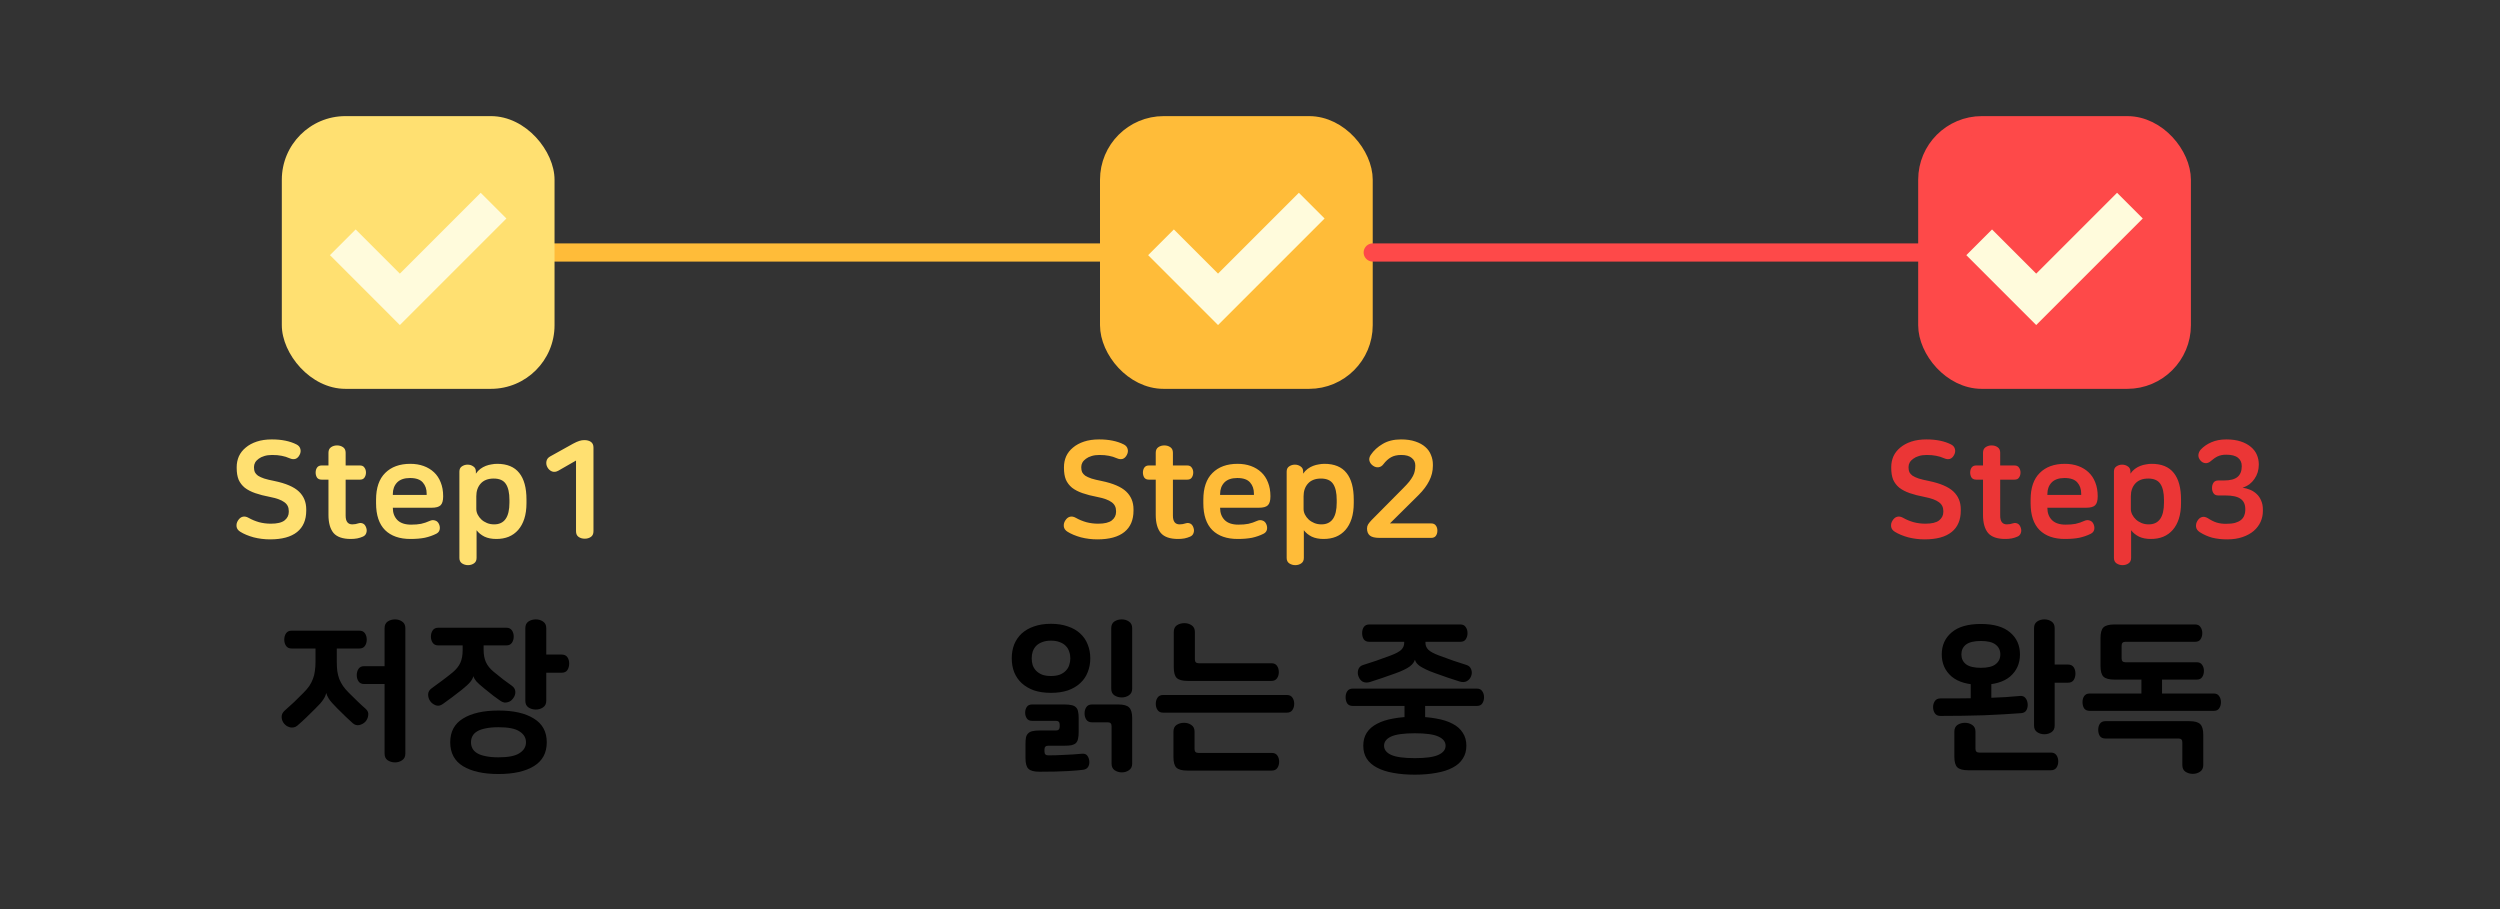 <svg width="275" height="100" viewBox="0 0 275 100" fill="none" xmlns="http://www.w3.org/2000/svg">
<rect x="0" y="0" width="275" height="100" fill="#333333" stroke="none"/>
<path d="M61 27.773L121 27.773" stroke="#FFBC39" stroke-width="2" stroke-linecap="round"/>
<rect x="122" y="13.773" width="28" height="28" rx="6" fill="#FFBC39"/>
<path d="M127.71 26.653L133.983 32.927L144.29 22.621" stroke="#FFFBDC" stroke-width="4"/>
<rect x="122" y="13.773" width="28" height="28" rx="6" stroke="#FFBC39" stroke-width="2"/>
<rect x="31" y="12.773" width="30" height="30" rx="7" fill="#FFE071"/>
<path d="M37.71 26.653L43.983 32.927L54.29 22.621" stroke="#FFFBDC" stroke-width="4"/>
<path d="M151 27.773L211 27.773" stroke="#FE4949" stroke-width="2" stroke-linecap="round"/>
<rect x="212" y="13.773" width="28" height="28" rx="6" fill="#FE4949"/>
<path d="M217.71 26.653L223.983 32.927L234.29 22.621" stroke="#FFFBDC" stroke-width="4"/>
<rect x="212" y="13.773" width="28" height="28" rx="6" stroke="#FE4949" stroke-width="2"/>
<path d="M29.906 48.336C30.986 48.336 31.891 48.521 32.621 48.891C32.841 49.001 32.981 49.166 33.041 49.386C33.101 49.606 33.071 49.826 32.951 50.046C32.831 50.276 32.676 50.421 32.486 50.481C32.296 50.531 32.096 50.511 31.886 50.421C31.566 50.281 31.261 50.186 30.971 50.136C30.681 50.076 30.336 50.046 29.936 50.046C29.606 50.046 29.316 50.086 29.066 50.166C28.826 50.236 28.621 50.336 28.451 50.466C28.281 50.586 28.151 50.726 28.061 50.886C27.981 51.036 27.941 51.191 27.941 51.351V51.441C27.941 51.631 27.971 51.796 28.031 51.936C28.101 52.076 28.216 52.206 28.376 52.326C28.546 52.436 28.776 52.541 29.066 52.641C29.356 52.731 29.731 52.821 30.191 52.911C31.441 53.171 32.336 53.556 32.876 54.066C33.416 54.576 33.686 55.231 33.686 56.031V56.166C33.686 57.196 33.351 57.981 32.681 58.521C32.011 59.061 31.021 59.331 29.711 59.331C29.091 59.331 28.486 59.256 27.896 59.106C27.316 58.946 26.826 58.741 26.426 58.491C26.186 58.341 26.051 58.151 26.021 57.921C25.991 57.681 26.046 57.456 26.186 57.246C26.326 57.026 26.496 56.891 26.696 56.841C26.896 56.791 27.111 56.831 27.341 56.961C27.691 57.161 28.076 57.321 28.496 57.441C28.916 57.551 29.351 57.606 29.801 57.606C30.491 57.606 30.991 57.486 31.301 57.246C31.611 56.996 31.766 56.686 31.766 56.316V56.211C31.766 55.791 31.601 55.466 31.271 55.236C30.951 54.996 30.431 54.806 29.711 54.666C29.081 54.546 28.536 54.406 28.076 54.246C27.616 54.086 27.231 53.886 26.921 53.646C26.621 53.396 26.396 53.101 26.246 52.761C26.106 52.411 26.036 51.986 26.036 51.486V51.381C26.036 50.961 26.116 50.566 26.276 50.196C26.446 49.826 26.696 49.506 27.026 49.236C27.356 48.956 27.761 48.736 28.241 48.576C28.721 48.416 29.276 48.336 29.906 48.336ZM37.076 48.996C37.326 48.996 37.546 49.061 37.736 49.191C37.926 49.321 38.021 49.526 38.021 49.806V51.201H39.596C39.826 51.201 39.991 51.281 40.091 51.441C40.201 51.591 40.256 51.771 40.256 51.981C40.256 52.191 40.201 52.376 40.091 52.536C39.991 52.686 39.826 52.761 39.596 52.761H38.021V56.721C38.021 57.361 38.266 57.681 38.756 57.681C38.986 57.681 39.216 57.641 39.446 57.561C39.606 57.511 39.766 57.521 39.926 57.591C40.086 57.661 40.206 57.816 40.286 58.056C40.356 58.266 40.356 58.461 40.286 58.641C40.226 58.821 40.101 58.951 39.911 59.031C39.731 59.111 39.526 59.176 39.296 59.226C39.066 59.266 38.831 59.286 38.591 59.286C37.701 59.286 37.066 59.066 36.686 58.626C36.316 58.176 36.131 57.511 36.131 56.631V52.761H35.381C35.151 52.761 34.981 52.686 34.871 52.536C34.771 52.376 34.721 52.191 34.721 51.981C34.721 51.771 34.771 51.591 34.871 51.441C34.981 51.281 35.151 51.201 35.381 51.201H36.131V49.806C36.131 49.526 36.226 49.321 36.416 49.191C36.606 49.061 36.826 48.996 37.076 48.996ZM45.102 52.581C44.472 52.581 43.997 52.746 43.677 53.076C43.367 53.406 43.212 53.826 43.212 54.336V54.441H46.932V54.291C46.932 53.801 46.792 53.396 46.512 53.076C46.232 52.746 45.762 52.581 45.102 52.581ZM45.132 51.021C45.672 51.021 46.162 51.101 46.602 51.261C47.042 51.421 47.422 51.651 47.742 51.951C48.062 52.251 48.307 52.621 48.477 53.061C48.657 53.501 48.747 54.006 48.747 54.576V54.606C48.747 55.076 48.652 55.401 48.462 55.581C48.282 55.761 47.952 55.851 47.472 55.851H43.212V55.881C43.212 56.421 43.377 56.861 43.707 57.201C44.047 57.541 44.552 57.711 45.222 57.711C45.642 57.711 46.007 57.681 46.317 57.621C46.637 57.551 46.962 57.441 47.292 57.291C47.492 57.201 47.687 57.191 47.877 57.261C48.067 57.321 48.207 57.456 48.297 57.666C48.387 57.876 48.407 58.081 48.357 58.281C48.307 58.471 48.182 58.616 47.982 58.716C47.602 58.906 47.187 59.051 46.737 59.151C46.287 59.241 45.757 59.286 45.147 59.286C43.947 59.286 43.017 58.961 42.357 58.311C41.697 57.651 41.367 56.666 41.367 55.356V54.966C41.367 53.666 41.702 52.686 42.372 52.026C43.042 51.356 43.962 51.021 45.132 51.021ZM54.688 51.021C55.778 51.021 56.588 51.356 57.118 52.026C57.648 52.686 57.913 53.661 57.913 54.951V55.341C57.913 55.991 57.833 56.566 57.673 57.066C57.513 57.556 57.288 57.966 56.998 58.296C56.708 58.626 56.358 58.876 55.948 59.046C55.548 59.206 55.098 59.286 54.598 59.286C54.088 59.286 53.653 59.201 53.293 59.031C52.933 58.851 52.643 58.616 52.423 58.326V61.371C52.423 61.641 52.328 61.841 52.138 61.971C51.948 62.101 51.728 62.166 51.478 62.166C51.238 62.166 51.018 62.101 50.818 61.971C50.628 61.841 50.533 61.641 50.533 61.371V51.876C50.533 51.616 50.623 51.426 50.803 51.306C50.993 51.176 51.203 51.111 51.433 51.111C51.673 51.111 51.883 51.176 52.063 51.306C52.253 51.426 52.348 51.616 52.348 51.876V52.101C52.488 51.891 52.653 51.716 52.843 51.576C53.033 51.436 53.233 51.326 53.443 51.246C53.653 51.166 53.863 51.111 54.073 51.081C54.283 51.041 54.488 51.021 54.688 51.021ZM54.313 52.641C53.683 52.641 53.203 52.826 52.873 53.196C52.553 53.556 52.393 54.021 52.393 54.591V55.986C52.393 56.196 52.443 56.401 52.543 56.601C52.643 56.801 52.778 56.981 52.948 57.141C53.118 57.301 53.323 57.431 53.563 57.531C53.803 57.631 54.068 57.681 54.358 57.681C55.478 57.681 56.038 56.886 56.038 55.296V54.996C56.038 54.216 55.908 53.631 55.648 53.241C55.388 52.841 54.943 52.641 54.313 52.641ZM64.277 48.411C64.567 48.411 64.807 48.476 64.997 48.606C65.187 48.736 65.282 48.946 65.282 49.236V58.431C65.282 58.721 65.187 58.931 64.997 59.061C64.807 59.191 64.582 59.256 64.322 59.256C64.062 59.256 63.837 59.191 63.647 59.061C63.457 58.931 63.362 58.721 63.362 58.431V50.661L61.427 51.771C61.177 51.911 60.942 51.941 60.722 51.861C60.502 51.771 60.332 51.616 60.212 51.396C60.102 51.196 60.067 50.981 60.107 50.751C60.147 50.521 60.282 50.341 60.512 50.211L63.047 48.801C63.307 48.661 63.532 48.561 63.722 48.501C63.912 48.441 64.097 48.411 64.277 48.411Z" fill="#FFE071"/>
<path d="M37.047 71.336V72.776C37.047 73.16 37.065 73.508 37.101 73.82C37.149 74.132 37.221 74.42 37.317 74.684C37.425 74.948 37.563 75.206 37.731 75.458C37.899 75.698 38.109 75.944 38.361 76.196C38.709 76.544 39.045 76.874 39.369 77.186C39.693 77.498 39.981 77.762 40.233 77.978C40.461 78.182 40.551 78.422 40.503 78.698C40.467 78.974 40.359 79.208 40.179 79.4C39.999 79.58 39.777 79.7 39.513 79.76C39.249 79.808 39.009 79.736 38.793 79.544C38.577 79.352 38.325 79.118 38.037 78.842C37.749 78.566 37.443 78.266 37.119 77.942C36.651 77.474 36.339 77.12 36.183 76.88C36.027 76.628 35.931 76.418 35.895 76.25H35.877C35.853 76.358 35.817 76.466 35.769 76.574C35.733 76.67 35.667 76.79 35.571 76.934C35.487 77.066 35.367 77.222 35.211 77.402C35.055 77.57 34.863 77.768 34.635 77.996C34.311 78.32 33.987 78.638 33.663 78.95C33.339 79.262 33.015 79.556 32.691 79.832C32.571 79.928 32.445 79.988 32.313 80.012C32.181 80.036 32.049 80.036 31.917 80.012C31.797 79.976 31.677 79.928 31.557 79.868C31.449 79.796 31.353 79.712 31.269 79.616C31.089 79.412 30.993 79.172 30.981 78.896C30.969 78.62 31.077 78.38 31.305 78.176C32.025 77.552 32.721 76.892 33.393 76.196C33.645 75.944 33.855 75.698 34.023 75.458C34.191 75.206 34.323 74.948 34.419 74.684C34.527 74.42 34.599 74.132 34.635 73.82C34.683 73.508 34.707 73.16 34.707 72.776V71.336H32.079C31.803 71.336 31.599 71.24 31.467 71.048C31.335 70.856 31.269 70.628 31.269 70.364C31.269 70.088 31.335 69.854 31.467 69.662C31.599 69.47 31.803 69.374 32.079 69.374H39.531C39.807 69.374 40.011 69.47 40.143 69.662C40.275 69.854 40.341 70.088 40.341 70.364C40.341 70.628 40.275 70.856 40.143 71.048C40.011 71.24 39.807 71.336 39.531 71.336H37.047ZM40.053 75.242C39.777 75.242 39.573 75.146 39.441 74.954C39.309 74.762 39.243 74.534 39.243 74.27C39.243 73.994 39.309 73.76 39.441 73.568C39.573 73.376 39.777 73.28 40.053 73.28H42.303V69.104C42.303 68.768 42.417 68.522 42.645 68.366C42.885 68.21 43.155 68.132 43.455 68.132C43.743 68.132 44.001 68.21 44.229 68.366C44.469 68.522 44.589 68.768 44.589 69.104V82.892C44.589 83.228 44.469 83.474 44.229 83.63C44.001 83.786 43.743 83.864 43.455 83.864C43.155 83.864 42.885 83.786 42.645 83.63C42.417 83.474 42.303 83.228 42.303 82.892V75.242H40.053ZM53.196 70.994V71.444C53.196 71.996 53.28 72.458 53.448 72.83C53.616 73.202 53.892 73.55 54.276 73.874C54.672 74.198 55.038 74.492 55.374 74.756C55.722 75.008 56.028 75.23 56.292 75.422C56.544 75.602 56.676 75.824 56.688 76.088C56.7 76.34 56.622 76.58 56.454 76.808C56.382 76.904 56.298 76.994 56.202 77.078C56.106 77.15 55.992 77.204 55.86 77.24C55.74 77.276 55.608 77.288 55.464 77.276C55.332 77.252 55.194 77.192 55.05 77.096C54.846 76.952 54.588 76.766 54.276 76.538C53.976 76.298 53.646 76.034 53.286 75.746C52.854 75.398 52.554 75.128 52.386 74.936C52.23 74.744 52.128 74.564 52.08 74.396H52.062C52.014 74.6 51.9 74.81 51.72 75.026C51.54 75.242 51.234 75.524 50.802 75.872C50.106 76.424 49.41 76.946 48.714 77.438C48.45 77.63 48.186 77.678 47.922 77.582C47.658 77.474 47.46 77.324 47.328 77.132C47.172 76.916 47.094 76.67 47.094 76.394C47.094 76.118 47.232 75.884 47.508 75.692C47.916 75.404 48.3 75.122 48.66 74.846C49.032 74.57 49.416 74.27 49.812 73.946C50.196 73.622 50.472 73.274 50.64 72.902C50.808 72.53 50.892 72.068 50.892 71.516V70.994H48.21C47.934 70.994 47.73 70.898 47.598 70.706C47.466 70.514 47.4 70.286 47.4 70.022C47.4 69.758 47.466 69.53 47.598 69.338C47.73 69.146 47.934 69.05 48.21 69.05H55.698C55.974 69.05 56.178 69.146 56.31 69.338C56.442 69.53 56.508 69.758 56.508 70.022C56.508 70.286 56.442 70.514 56.31 70.706C56.178 70.898 55.974 70.994 55.698 70.994H53.196ZM61.782 72.002C62.07 72.002 62.28 72.098 62.412 72.29C62.544 72.482 62.61 72.716 62.61 72.992C62.61 73.268 62.544 73.508 62.412 73.712C62.28 73.904 62.07 74 61.782 74H60.09V77.078C60.09 77.414 59.97 77.66 59.73 77.816C59.502 77.972 59.238 78.05 58.938 78.05C58.638 78.05 58.368 77.972 58.128 77.816C57.9 77.66 57.786 77.414 57.786 77.078V69.104C57.786 68.768 57.9 68.522 58.128 68.366C58.368 68.21 58.638 68.132 58.938 68.132C59.238 68.132 59.502 68.21 59.73 68.366C59.97 68.522 60.09 68.768 60.09 69.104V72.002H61.782ZM49.524 81.65C49.524 80.486 49.992 79.616 50.928 79.04C51.876 78.452 53.178 78.158 54.834 78.158C56.49 78.158 57.786 78.452 58.722 79.04C59.67 79.616 60.144 80.486 60.144 81.65C60.144 82.826 59.67 83.702 58.722 84.278C57.786 84.854 56.49 85.142 54.834 85.142C53.178 85.142 51.876 84.854 50.928 84.278C49.992 83.702 49.524 82.826 49.524 81.65ZM57.858 81.65C57.858 81.158 57.624 80.762 57.156 80.462C56.7 80.15 55.926 79.994 54.834 79.994C54.282 79.994 53.814 80.036 53.43 80.12C53.046 80.192 52.734 80.3 52.494 80.444C52.254 80.588 52.08 80.762 51.972 80.966C51.864 81.17 51.81 81.398 51.81 81.65C51.81 81.902 51.864 82.13 51.972 82.334C52.08 82.538 52.254 82.712 52.494 82.856C52.734 83 53.046 83.108 53.43 83.18C53.814 83.264 54.282 83.306 54.834 83.306C55.926 83.306 56.7 83.15 57.156 82.838C57.624 82.538 57.858 82.142 57.858 81.65Z" fill="black"/>
<path d="M120.906 48.336C121.986 48.336 122.891 48.521 123.621 48.891C123.841 49.001 123.981 49.166 124.041 49.386C124.101 49.606 124.071 49.826 123.951 50.046C123.831 50.276 123.676 50.421 123.486 50.481C123.296 50.531 123.096 50.511 122.886 50.421C122.566 50.281 122.261 50.186 121.971 50.136C121.681 50.076 121.336 50.046 120.936 50.046C120.606 50.046 120.316 50.086 120.066 50.166C119.826 50.236 119.621 50.336 119.451 50.466C119.281 50.586 119.151 50.726 119.061 50.886C118.981 51.036 118.941 51.191 118.941 51.351V51.441C118.941 51.631 118.971 51.796 119.031 51.936C119.101 52.076 119.216 52.206 119.376 52.326C119.546 52.436 119.776 52.541 120.066 52.641C120.356 52.731 120.731 52.821 121.191 52.911C122.441 53.171 123.336 53.556 123.876 54.066C124.416 54.576 124.686 55.231 124.686 56.031V56.166C124.686 57.196 124.351 57.981 123.681 58.521C123.011 59.061 122.021 59.331 120.711 59.331C120.091 59.331 119.486 59.256 118.896 59.106C118.316 58.946 117.826 58.741 117.426 58.491C117.186 58.341 117.051 58.151 117.021 57.921C116.991 57.681 117.046 57.456 117.186 57.246C117.326 57.026 117.496 56.891 117.696 56.841C117.896 56.791 118.111 56.831 118.341 56.961C118.691 57.161 119.076 57.321 119.496 57.441C119.916 57.551 120.351 57.606 120.801 57.606C121.491 57.606 121.991 57.486 122.301 57.246C122.611 56.996 122.766 56.686 122.766 56.316V56.211C122.766 55.791 122.601 55.466 122.271 55.236C121.951 54.996 121.431 54.806 120.711 54.666C120.081 54.546 119.536 54.406 119.076 54.246C118.616 54.086 118.231 53.886 117.921 53.646C117.621 53.396 117.396 53.101 117.246 52.761C117.106 52.411 117.036 51.986 117.036 51.486V51.381C117.036 50.961 117.116 50.566 117.276 50.196C117.446 49.826 117.696 49.506 118.026 49.236C118.356 48.956 118.761 48.736 119.241 48.576C119.721 48.416 120.276 48.336 120.906 48.336ZM128.076 48.996C128.326 48.996 128.546 49.061 128.736 49.191C128.926 49.321 129.021 49.526 129.021 49.806V51.201H130.596C130.826 51.201 130.991 51.281 131.091 51.441C131.201 51.591 131.256 51.771 131.256 51.981C131.256 52.191 131.201 52.376 131.091 52.536C130.991 52.686 130.826 52.761 130.596 52.761H129.021V56.721C129.021 57.361 129.266 57.681 129.756 57.681C129.986 57.681 130.216 57.641 130.446 57.561C130.606 57.511 130.766 57.521 130.926 57.591C131.086 57.661 131.206 57.816 131.286 58.056C131.356 58.266 131.356 58.461 131.286 58.641C131.226 58.821 131.101 58.951 130.911 59.031C130.731 59.111 130.526 59.176 130.296 59.226C130.066 59.266 129.831 59.286 129.591 59.286C128.701 59.286 128.066 59.066 127.686 58.626C127.316 58.176 127.131 57.511 127.131 56.631V52.761H126.381C126.151 52.761 125.981 52.686 125.871 52.536C125.771 52.376 125.721 52.191 125.721 51.981C125.721 51.771 125.771 51.591 125.871 51.441C125.981 51.281 126.151 51.201 126.381 51.201H127.131V49.806C127.131 49.526 127.226 49.321 127.416 49.191C127.606 49.061 127.826 48.996 128.076 48.996ZM136.102 52.581C135.472 52.581 134.997 52.746 134.677 53.076C134.367 53.406 134.212 53.826 134.212 54.336V54.441H137.932V54.291C137.932 53.801 137.792 53.396 137.512 53.076C137.232 52.746 136.762 52.581 136.102 52.581ZM136.132 51.021C136.672 51.021 137.162 51.101 137.602 51.261C138.042 51.421 138.422 51.651 138.742 51.951C139.062 52.251 139.307 52.621 139.477 53.061C139.657 53.501 139.747 54.006 139.747 54.576V54.606C139.747 55.076 139.652 55.401 139.462 55.581C139.282 55.761 138.952 55.851 138.472 55.851H134.212V55.881C134.212 56.421 134.377 56.861 134.707 57.201C135.047 57.541 135.552 57.711 136.222 57.711C136.642 57.711 137.007 57.681 137.317 57.621C137.637 57.551 137.962 57.441 138.292 57.291C138.492 57.201 138.687 57.191 138.877 57.261C139.067 57.321 139.207 57.456 139.297 57.666C139.387 57.876 139.407 58.081 139.357 58.281C139.307 58.471 139.182 58.616 138.982 58.716C138.602 58.906 138.187 59.051 137.737 59.151C137.287 59.241 136.757 59.286 136.147 59.286C134.947 59.286 134.017 58.961 133.357 58.311C132.697 57.651 132.367 56.666 132.367 55.356V54.966C132.367 53.666 132.702 52.686 133.372 52.026C134.042 51.356 134.962 51.021 136.132 51.021ZM145.688 51.021C146.778 51.021 147.588 51.356 148.118 52.026C148.648 52.686 148.913 53.661 148.913 54.951V55.341C148.913 55.991 148.833 56.566 148.673 57.066C148.513 57.556 148.288 57.966 147.998 58.296C147.708 58.626 147.358 58.876 146.948 59.046C146.548 59.206 146.098 59.286 145.598 59.286C145.088 59.286 144.653 59.201 144.293 59.031C143.933 58.851 143.643 58.616 143.423 58.326V61.371C143.423 61.641 143.328 61.841 143.138 61.971C142.948 62.101 142.728 62.166 142.478 62.166C142.238 62.166 142.018 62.101 141.818 61.971C141.628 61.841 141.533 61.641 141.533 61.371V51.876C141.533 51.616 141.623 51.426 141.803 51.306C141.993 51.176 142.203 51.111 142.433 51.111C142.673 51.111 142.883 51.176 143.063 51.306C143.253 51.426 143.348 51.616 143.348 51.876V52.101C143.488 51.891 143.653 51.716 143.843 51.576C144.033 51.436 144.233 51.326 144.443 51.246C144.653 51.166 144.863 51.111 145.073 51.081C145.283 51.041 145.488 51.021 145.688 51.021ZM145.313 52.641C144.683 52.641 144.203 52.826 143.873 53.196C143.553 53.556 143.393 54.021 143.393 54.591V55.986C143.393 56.196 143.443 56.401 143.543 56.601C143.643 56.801 143.778 56.981 143.948 57.141C144.118 57.301 144.323 57.431 144.563 57.531C144.803 57.631 145.068 57.681 145.358 57.681C146.478 57.681 147.038 56.886 147.038 55.296V54.996C147.038 54.216 146.908 53.631 146.648 53.241C146.388 52.841 145.943 52.641 145.313 52.641ZM154.107 48.336C154.717 48.336 155.242 48.411 155.682 48.561C156.132 48.711 156.497 48.911 156.777 49.161C157.067 49.411 157.277 49.706 157.407 50.046C157.547 50.376 157.617 50.721 157.617 51.081V51.246C157.617 51.816 157.482 52.366 157.212 52.896C156.952 53.416 156.567 53.931 156.057 54.441L152.892 57.576H157.437C157.667 57.576 157.837 57.656 157.947 57.816C158.057 57.966 158.112 58.151 158.112 58.371C158.112 58.591 158.057 58.781 157.947 58.941C157.837 59.091 157.667 59.166 157.437 59.166H151.722C151.242 59.166 150.897 59.081 150.687 58.911C150.477 58.741 150.372 58.481 150.372 58.131C150.372 57.971 150.412 57.821 150.492 57.681C150.582 57.541 150.707 57.386 150.867 57.216L154.347 53.706C154.627 53.426 154.852 53.181 155.022 52.971C155.192 52.751 155.327 52.546 155.427 52.356C155.527 52.166 155.592 51.986 155.622 51.816C155.662 51.636 155.682 51.451 155.682 51.261V51.186C155.682 50.856 155.552 50.586 155.292 50.376C155.042 50.156 154.657 50.046 154.137 50.046C153.687 50.046 153.312 50.131 153.012 50.301C152.712 50.471 152.432 50.726 152.172 51.066C152.032 51.256 151.857 51.366 151.647 51.396C151.437 51.426 151.232 51.371 151.032 51.231C150.832 51.091 150.702 50.916 150.642 50.706C150.582 50.496 150.627 50.276 150.777 50.046C151.107 49.556 151.547 49.151 152.097 48.831C152.647 48.501 153.317 48.336 154.107 48.336Z" fill="#FFBC39"/>
<path d="M111.292 72.416C111.292 71.864 111.382 71.354 111.562 70.886C111.754 70.418 112.03 70.016 112.39 69.68C112.762 69.344 113.212 69.086 113.74 68.906C114.28 68.714 114.904 68.618 115.612 68.618C116.308 68.618 116.926 68.714 117.466 68.906C118.006 69.086 118.456 69.344 118.816 69.68C119.188 70.016 119.464 70.418 119.644 70.886C119.836 71.354 119.932 71.864 119.932 72.416C119.932 72.968 119.836 73.478 119.644 73.946C119.464 74.414 119.188 74.816 118.816 75.152C118.456 75.488 118.006 75.752 117.466 75.944C116.926 76.124 116.308 76.214 115.612 76.214C114.904 76.214 114.28 76.124 113.74 75.944C113.212 75.752 112.762 75.488 112.39 75.152C112.03 74.816 111.754 74.414 111.562 73.946C111.382 73.478 111.292 72.968 111.292 72.416ZM117.736 72.416C117.736 72.152 117.694 71.906 117.61 71.678C117.538 71.438 117.412 71.228 117.232 71.048C117.064 70.868 116.842 70.73 116.566 70.634C116.302 70.526 115.984 70.472 115.612 70.472C115.228 70.472 114.904 70.526 114.64 70.634C114.376 70.73 114.154 70.868 113.974 71.048C113.806 71.228 113.68 71.438 113.596 71.678C113.524 71.906 113.488 72.152 113.488 72.416C113.488 72.68 113.524 72.932 113.596 73.172C113.68 73.4 113.806 73.604 113.974 73.784C114.154 73.964 114.376 74.108 114.64 74.216C114.904 74.312 115.228 74.36 115.612 74.36C115.984 74.36 116.302 74.312 116.566 74.216C116.842 74.108 117.064 73.964 117.232 73.784C117.412 73.604 117.538 73.4 117.61 73.172C117.694 72.932 117.736 72.68 117.736 72.416ZM124.54 75.746C124.54 76.082 124.42 76.328 124.18 76.484C123.952 76.64 123.688 76.718 123.388 76.718C123.088 76.718 122.818 76.64 122.578 76.484C122.35 76.328 122.236 76.082 122.236 75.746V69.104C122.236 68.768 122.35 68.522 122.578 68.366C122.818 68.21 123.088 68.132 123.388 68.132C123.688 68.132 123.952 68.21 124.18 68.366C124.42 68.522 124.54 68.768 124.54 69.104V75.746ZM117.124 77.492C117.424 77.492 117.67 77.516 117.862 77.564C118.066 77.6 118.228 77.678 118.348 77.798C118.468 77.906 118.546 78.056 118.582 78.248C118.63 78.44 118.654 78.686 118.654 78.986V80.534C118.654 80.834 118.63 81.08 118.582 81.272C118.546 81.464 118.468 81.62 118.348 81.74C118.228 81.848 118.066 81.926 117.862 81.974C117.67 82.01 117.424 82.028 117.124 82.028H115.306C115.03 82.028 114.892 82.166 114.892 82.442V82.676C114.892 82.952 115.03 83.09 115.306 83.09C115.87 83.09 116.464 83.072 117.088 83.036C117.724 83.012 118.366 82.97 119.014 82.91C119.278 82.886 119.47 82.952 119.59 83.108C119.722 83.276 119.8 83.48 119.824 83.72C119.848 83.96 119.806 84.17 119.698 84.35C119.59 84.53 119.41 84.638 119.158 84.674C118.834 84.722 118.27 84.77 117.466 84.818C116.662 84.866 115.618 84.89 114.334 84.89C113.746 84.89 113.344 84.782 113.128 84.566C112.912 84.362 112.804 83.972 112.804 83.396V81.848C112.804 81.548 112.822 81.302 112.858 81.11C112.906 80.918 112.99 80.768 113.11 80.66C113.23 80.54 113.386 80.462 113.578 80.426C113.77 80.378 114.022 80.354 114.334 80.354H116.152C116.428 80.354 116.566 80.21 116.566 79.922V79.706C116.566 79.43 116.428 79.292 116.152 79.292H113.524C113.26 79.292 113.068 79.202 112.948 79.022C112.828 78.842 112.768 78.632 112.768 78.392C112.768 78.152 112.828 77.942 112.948 77.762C113.068 77.582 113.26 77.492 113.524 77.492H117.124ZM120.112 79.454C119.836 79.454 119.632 79.358 119.5 79.166C119.368 78.974 119.302 78.746 119.302 78.482C119.302 78.206 119.368 77.972 119.5 77.78C119.632 77.588 119.836 77.492 120.112 77.492H123.01C123.586 77.492 123.982 77.6 124.198 77.816C124.426 78.032 124.54 78.422 124.54 78.986V83.99C124.54 84.326 124.42 84.572 124.18 84.728C123.952 84.884 123.694 84.962 123.406 84.962C123.118 84.962 122.854 84.884 122.614 84.728C122.386 84.572 122.272 84.326 122.272 83.99V79.868C122.272 79.592 122.134 79.454 121.858 79.454H120.112ZM139.861 72.956C140.137 72.956 140.341 73.052 140.473 73.244C140.605 73.436 140.671 73.664 140.671 73.928C140.671 74.192 140.605 74.42 140.473 74.612C140.341 74.804 140.137 74.9 139.861 74.9H130.645C130.069 74.9 129.667 74.792 129.439 74.576C129.223 74.36 129.115 73.97 129.115 73.406V69.518C129.115 69.182 129.229 68.936 129.457 68.78C129.697 68.624 129.973 68.546 130.285 68.546C130.585 68.546 130.849 68.624 131.077 68.78C131.317 68.936 131.437 69.182 131.437 69.518V72.542C131.437 72.818 131.575 72.956 131.851 72.956H139.861ZM127.945 78.392C127.669 78.392 127.465 78.296 127.333 78.104C127.201 77.912 127.135 77.684 127.135 77.42C127.135 77.156 127.201 76.928 127.333 76.736C127.465 76.544 127.669 76.448 127.945 76.448H141.553C141.829 76.448 142.033 76.544 142.165 76.736C142.297 76.928 142.363 77.156 142.363 77.42C142.363 77.684 142.297 77.912 142.165 78.104C142.033 78.296 141.829 78.392 141.553 78.392H127.945ZM139.897 82.82C140.173 82.82 140.377 82.916 140.509 83.108C140.641 83.3 140.707 83.528 140.707 83.792C140.707 84.056 140.641 84.284 140.509 84.476C140.377 84.668 140.173 84.764 139.897 84.764H130.609C130.033 84.764 129.631 84.656 129.403 84.44C129.187 84.224 129.079 83.834 129.079 83.27V80.48C129.079 80.144 129.193 79.898 129.421 79.742C129.661 79.586 129.937 79.508 130.249 79.508C130.549 79.508 130.813 79.586 131.041 79.742C131.281 79.898 131.401 80.144 131.401 80.48V82.406C131.401 82.682 131.539 82.82 131.815 82.82H139.897ZM150.627 70.598C150.351 70.598 150.147 70.508 150.015 70.328C149.895 70.136 149.835 69.908 149.835 69.644C149.835 69.38 149.895 69.158 150.015 68.978C150.147 68.786 150.351 68.69 150.627 68.69H160.635C160.911 68.69 161.109 68.786 161.229 68.978C161.361 69.158 161.427 69.38 161.427 69.644C161.427 69.908 161.361 70.136 161.229 70.328C161.109 70.508 160.911 70.598 160.635 70.598H156.801V70.724C156.801 71.012 156.909 71.264 157.125 71.48C157.341 71.684 157.719 71.888 158.259 72.092C159.399 72.524 160.425 72.878 161.337 73.154C161.589 73.238 161.757 73.406 161.841 73.658C161.925 73.898 161.919 74.138 161.823 74.378C161.727 74.63 161.565 74.816 161.337 74.936C161.121 75.044 160.869 75.056 160.581 74.972C160.185 74.852 159.741 74.708 159.249 74.54C158.769 74.372 158.295 74.204 157.827 74.036C157.419 73.892 157.083 73.754 156.819 73.622C156.555 73.49 156.339 73.37 156.171 73.262C156.015 73.142 155.895 73.028 155.811 72.92C155.739 72.812 155.685 72.704 155.649 72.596H155.631C155.595 72.704 155.535 72.818 155.451 72.938C155.379 73.046 155.259 73.166 155.091 73.298C154.935 73.418 154.719 73.544 154.443 73.676C154.179 73.808 153.843 73.946 153.435 74.09C152.967 74.258 152.487 74.426 151.995 74.594C151.515 74.762 151.077 74.906 150.681 75.026C150.393 75.11 150.135 75.098 149.907 74.99C149.691 74.87 149.535 74.678 149.439 74.414C149.343 74.174 149.331 73.928 149.403 73.676C149.487 73.412 149.661 73.238 149.925 73.154C150.837 72.878 151.863 72.524 153.003 72.092C153.543 71.888 153.921 71.684 154.137 71.48C154.353 71.264 154.461 71.012 154.461 70.724V70.598H150.627ZM162.453 75.746C162.729 75.746 162.927 75.842 163.047 76.034C163.179 76.214 163.245 76.436 163.245 76.7C163.245 76.964 163.179 77.192 163.047 77.384C162.927 77.564 162.729 77.654 162.453 77.654H156.765V79.976H154.497V77.654H148.809C148.533 77.654 148.329 77.564 148.197 77.384C148.077 77.192 148.017 76.964 148.017 76.7C148.017 76.436 148.077 76.214 148.197 76.034C148.329 75.842 148.533 75.746 148.809 75.746H162.453ZM149.961 82.028C149.961 81.476 150.087 81.002 150.339 80.606C150.603 80.198 150.981 79.868 151.473 79.616C151.965 79.352 152.559 79.16 153.255 79.04C153.951 78.908 154.743 78.842 155.631 78.842C156.507 78.842 157.293 78.908 157.989 79.04C158.697 79.16 159.297 79.352 159.789 79.616C160.281 79.868 160.653 80.198 160.905 80.606C161.169 81.002 161.301 81.476 161.301 82.028C161.301 82.58 161.169 83.054 160.905 83.45C160.653 83.858 160.281 84.188 159.789 84.44C159.297 84.704 158.697 84.896 157.989 85.016C157.293 85.148 156.507 85.214 155.631 85.214C154.743 85.214 153.951 85.148 153.255 85.016C152.559 84.896 151.965 84.704 151.473 84.44C150.981 84.188 150.603 83.858 150.339 83.45C150.087 83.054 149.961 82.58 149.961 82.028ZM159.015 82.028C159.015 81.596 158.751 81.26 158.223 81.02C157.707 80.78 156.843 80.66 155.631 80.66C154.419 80.66 153.549 80.78 153.021 81.02C152.505 81.26 152.247 81.596 152.247 82.028C152.247 82.46 152.505 82.796 153.021 83.036C153.549 83.276 154.419 83.396 155.631 83.396C156.843 83.396 157.707 83.276 158.223 83.036C158.751 82.796 159.015 82.46 159.015 82.028Z" fill="black"/>
<path d="M211.906 48.336C212.986 48.336 213.891 48.521 214.621 48.891C214.841 49.001 214.981 49.166 215.041 49.386C215.101 49.606 215.071 49.826 214.951 50.046C214.831 50.276 214.676 50.421 214.486 50.481C214.296 50.531 214.096 50.511 213.886 50.421C213.566 50.281 213.261 50.186 212.971 50.136C212.681 50.076 212.336 50.046 211.936 50.046C211.606 50.046 211.316 50.086 211.066 50.166C210.826 50.236 210.621 50.336 210.451 50.466C210.281 50.586 210.151 50.726 210.061 50.886C209.981 51.036 209.941 51.191 209.941 51.351V51.441C209.941 51.631 209.971 51.796 210.031 51.936C210.101 52.076 210.216 52.206 210.376 52.326C210.546 52.436 210.776 52.541 211.066 52.641C211.356 52.731 211.731 52.821 212.191 52.911C213.441 53.171 214.336 53.556 214.876 54.066C215.416 54.576 215.686 55.231 215.686 56.031V56.166C215.686 57.196 215.351 57.981 214.681 58.521C214.011 59.061 213.021 59.331 211.711 59.331C211.091 59.331 210.486 59.256 209.896 59.106C209.316 58.946 208.826 58.741 208.426 58.491C208.186 58.341 208.051 58.151 208.021 57.921C207.991 57.681 208.046 57.456 208.186 57.246C208.326 57.026 208.496 56.891 208.696 56.841C208.896 56.791 209.111 56.831 209.341 56.961C209.691 57.161 210.076 57.321 210.496 57.441C210.916 57.551 211.351 57.606 211.801 57.606C212.491 57.606 212.991 57.486 213.301 57.246C213.611 56.996 213.766 56.686 213.766 56.316V56.211C213.766 55.791 213.601 55.466 213.271 55.236C212.951 54.996 212.431 54.806 211.711 54.666C211.081 54.546 210.536 54.406 210.076 54.246C209.616 54.086 209.231 53.886 208.921 53.646C208.621 53.396 208.396 53.101 208.246 52.761C208.106 52.411 208.036 51.986 208.036 51.486V51.381C208.036 50.961 208.116 50.566 208.276 50.196C208.446 49.826 208.696 49.506 209.026 49.236C209.356 48.956 209.761 48.736 210.241 48.576C210.721 48.416 211.276 48.336 211.906 48.336ZM219.076 48.996C219.326 48.996 219.546 49.061 219.736 49.191C219.926 49.321 220.021 49.526 220.021 49.806V51.201H221.596C221.826 51.201 221.991 51.281 222.091 51.441C222.201 51.591 222.256 51.771 222.256 51.981C222.256 52.191 222.201 52.376 222.091 52.536C221.991 52.686 221.826 52.761 221.596 52.761H220.021V56.721C220.021 57.361 220.266 57.681 220.756 57.681C220.986 57.681 221.216 57.641 221.446 57.561C221.606 57.511 221.766 57.521 221.926 57.591C222.086 57.661 222.206 57.816 222.286 58.056C222.356 58.266 222.356 58.461 222.286 58.641C222.226 58.821 222.101 58.951 221.911 59.031C221.731 59.111 221.526 59.176 221.296 59.226C221.066 59.266 220.831 59.286 220.591 59.286C219.701 59.286 219.066 59.066 218.686 58.626C218.316 58.176 218.131 57.511 218.131 56.631V52.761H217.381C217.151 52.761 216.981 52.686 216.871 52.536C216.771 52.376 216.721 52.191 216.721 51.981C216.721 51.771 216.771 51.591 216.871 51.441C216.981 51.281 217.151 51.201 217.381 51.201H218.131V49.806C218.131 49.526 218.226 49.321 218.416 49.191C218.606 49.061 218.826 48.996 219.076 48.996ZM227.102 52.581C226.472 52.581 225.997 52.746 225.677 53.076C225.367 53.406 225.212 53.826 225.212 54.336V54.441H228.932V54.291C228.932 53.801 228.792 53.396 228.512 53.076C228.232 52.746 227.762 52.581 227.102 52.581ZM227.132 51.021C227.672 51.021 228.162 51.101 228.602 51.261C229.042 51.421 229.422 51.651 229.742 51.951C230.062 52.251 230.307 52.621 230.477 53.061C230.657 53.501 230.747 54.006 230.747 54.576V54.606C230.747 55.076 230.652 55.401 230.462 55.581C230.282 55.761 229.952 55.851 229.472 55.851H225.212V55.881C225.212 56.421 225.377 56.861 225.707 57.201C226.047 57.541 226.552 57.711 227.222 57.711C227.642 57.711 228.007 57.681 228.317 57.621C228.637 57.551 228.962 57.441 229.292 57.291C229.492 57.201 229.687 57.191 229.877 57.261C230.067 57.321 230.207 57.456 230.297 57.666C230.387 57.876 230.407 58.081 230.357 58.281C230.307 58.471 230.182 58.616 229.982 58.716C229.602 58.906 229.187 59.051 228.737 59.151C228.287 59.241 227.757 59.286 227.147 59.286C225.947 59.286 225.017 58.961 224.357 58.311C223.697 57.651 223.367 56.666 223.367 55.356V54.966C223.367 53.666 223.702 52.686 224.372 52.026C225.042 51.356 225.962 51.021 227.132 51.021ZM236.688 51.021C237.778 51.021 238.588 51.356 239.118 52.026C239.648 52.686 239.913 53.661 239.913 54.951V55.341C239.913 55.991 239.833 56.566 239.673 57.066C239.513 57.556 239.288 57.966 238.998 58.296C238.708 58.626 238.358 58.876 237.948 59.046C237.548 59.206 237.098 59.286 236.598 59.286C236.088 59.286 235.653 59.201 235.293 59.031C234.933 58.851 234.643 58.616 234.423 58.326V61.371C234.423 61.641 234.328 61.841 234.138 61.971C233.948 62.101 233.728 62.166 233.478 62.166C233.238 62.166 233.018 62.101 232.818 61.971C232.628 61.841 232.533 61.641 232.533 61.371V51.876C232.533 51.616 232.623 51.426 232.803 51.306C232.993 51.176 233.203 51.111 233.433 51.111C233.673 51.111 233.883 51.176 234.063 51.306C234.253 51.426 234.348 51.616 234.348 51.876V52.101C234.488 51.891 234.653 51.716 234.843 51.576C235.033 51.436 235.233 51.326 235.443 51.246C235.653 51.166 235.863 51.111 236.073 51.081C236.283 51.041 236.488 51.021 236.688 51.021ZM236.313 52.641C235.683 52.641 235.203 52.826 234.873 53.196C234.553 53.556 234.393 54.021 234.393 54.591V55.986C234.393 56.196 234.443 56.401 234.543 56.601C234.643 56.801 234.778 56.981 234.948 57.141C235.118 57.301 235.323 57.431 235.563 57.531C235.803 57.631 236.068 57.681 236.358 57.681C237.478 57.681 238.038 56.886 238.038 55.296V54.996C238.038 54.216 237.908 53.631 237.648 53.241C237.388 52.841 236.943 52.641 236.313 52.641ZM244.897 48.336C245.507 48.336 246.037 48.411 246.487 48.561C246.937 48.711 247.307 48.911 247.597 49.161C247.897 49.411 248.117 49.701 248.257 50.031C248.397 50.361 248.467 50.706 248.467 51.066V51.141C248.467 51.411 248.427 51.681 248.347 51.951C248.267 52.211 248.147 52.456 247.987 52.686C247.837 52.906 247.652 53.101 247.432 53.271C247.212 53.431 246.962 53.556 246.682 53.646C246.962 53.686 247.237 53.761 247.507 53.871C247.777 53.981 248.017 54.136 248.227 54.336C248.437 54.526 248.602 54.766 248.722 55.056C248.852 55.336 248.917 55.671 248.917 56.061V56.211C248.917 56.631 248.832 57.031 248.662 57.411C248.492 57.781 248.242 58.111 247.912 58.401C247.582 58.681 247.172 58.906 246.682 59.076C246.192 59.246 245.627 59.331 244.987 59.331C244.397 59.331 243.857 59.271 243.367 59.151C242.877 59.021 242.412 58.816 241.972 58.536C241.742 58.386 241.607 58.196 241.567 57.966C241.537 57.726 241.587 57.501 241.717 57.291C241.857 57.061 242.027 56.921 242.227 56.871C242.427 56.821 242.642 56.866 242.872 57.006C243.222 57.236 243.547 57.396 243.847 57.486C244.147 57.576 244.482 57.621 244.852 57.621C245.252 57.621 245.587 57.586 245.857 57.516C246.127 57.436 246.342 57.331 246.502 57.201C246.672 57.061 246.792 56.901 246.862 56.721C246.942 56.531 246.982 56.331 246.982 56.121V56.001C246.982 55.491 246.812 55.116 246.472 54.876C246.132 54.626 245.577 54.501 244.807 54.501H244.012C243.772 54.501 243.597 54.421 243.487 54.261C243.377 54.101 243.322 53.906 243.322 53.676C243.322 53.446 243.377 53.251 243.487 53.091C243.597 52.931 243.772 52.851 244.012 52.851H244.642C245.312 52.851 245.802 52.726 246.112 52.476C246.432 52.216 246.592 51.826 246.592 51.306V51.261C246.592 50.881 246.457 50.581 246.187 50.361C245.917 50.131 245.482 50.016 244.882 50.016C244.522 50.016 244.212 50.076 243.952 50.196C243.702 50.316 243.447 50.491 243.187 50.721C242.997 50.891 242.792 50.966 242.572 50.946C242.352 50.916 242.172 50.811 242.032 50.631C241.882 50.451 241.812 50.256 241.822 50.046C241.842 49.836 241.922 49.646 242.062 49.476C242.382 49.126 242.777 48.851 243.247 48.651C243.717 48.441 244.267 48.336 244.897 48.336Z" fill="#EB3636"/>
<path d="M217.895 75.332C216.467 75.332 215.393 75.026 214.673 74.414C213.953 73.79 213.593 72.98 213.593 71.984C213.593 70.988 213.953 70.184 214.673 69.572C215.393 68.948 216.467 68.636 217.895 68.636C219.323 68.636 220.397 68.948 221.117 69.572C221.837 70.184 222.197 70.988 222.197 71.984C222.197 72.98 221.837 73.79 221.117 74.414C220.397 75.026 219.323 75.332 217.895 75.332ZM217.895 73.46C218.639 73.46 219.179 73.328 219.515 73.064C219.863 72.8 220.037 72.44 220.037 71.984C220.037 71.528 219.863 71.168 219.515 70.904C219.179 70.64 218.639 70.508 217.895 70.508C217.151 70.508 216.605 70.64 216.257 70.904C215.921 71.168 215.753 71.528 215.753 71.984C215.753 72.44 215.921 72.8 216.257 73.064C216.605 73.328 217.151 73.46 217.895 73.46ZM226.013 73.1H227.471C227.759 73.1 227.969 73.196 228.101 73.388C228.233 73.58 228.299 73.814 228.299 74.09C228.299 74.366 228.233 74.606 228.101 74.81C227.969 75.002 227.759 75.098 227.471 75.098H226.013V79.814C226.013 80.138 225.899 80.378 225.671 80.534C225.443 80.69 225.179 80.768 224.879 80.768C224.579 80.768 224.315 80.69 224.087 80.534C223.859 80.378 223.745 80.138 223.745 79.814V69.086C223.745 68.762 223.859 68.522 224.087 68.366C224.315 68.21 224.579 68.132 224.879 68.132C225.179 68.132 225.443 68.21 225.671 68.366C225.899 68.522 226.013 68.762 226.013 69.086V73.1ZM222.341 78.446C221.765 78.494 221.129 78.536 220.433 78.572C219.737 78.608 219.005 78.644 218.237 78.68C217.481 78.704 216.695 78.722 215.879 78.734C215.075 78.746 214.265 78.752 213.449 78.752C213.173 78.752 212.969 78.656 212.837 78.464C212.705 78.272 212.639 78.044 212.639 77.78C212.639 77.528 212.705 77.306 212.837 77.114C212.969 76.922 213.173 76.826 213.449 76.826C214.001 76.826 214.553 76.826 215.105 76.826C215.657 76.826 216.215 76.82 216.779 76.808V74H219.047V76.754C219.575 76.73 220.097 76.706 220.613 76.682C221.141 76.646 221.663 76.604 222.179 76.556C222.455 76.532 222.659 76.604 222.791 76.772C222.935 76.94 223.019 77.156 223.043 77.42C223.067 77.66 223.025 77.888 222.917 78.104C222.809 78.308 222.617 78.422 222.341 78.446ZM225.599 82.784C225.875 82.784 226.079 82.88 226.211 83.072C226.343 83.264 226.409 83.492 226.409 83.756C226.409 84.02 226.343 84.248 226.211 84.44C226.079 84.632 225.875 84.728 225.599 84.728H216.509C215.933 84.728 215.531 84.62 215.303 84.404C215.087 84.188 214.979 83.798 214.979 83.234V80.48C214.979 80.144 215.093 79.898 215.321 79.742C215.561 79.586 215.837 79.508 216.149 79.508C216.449 79.508 216.713 79.586 216.941 79.742C217.181 79.898 217.301 80.144 217.301 80.48V82.37C217.301 82.646 217.439 82.784 217.715 82.784H225.599ZM232.586 74.756C232.01 74.756 231.608 74.648 231.38 74.432C231.164 74.216 231.056 73.826 231.056 73.262V70.184C231.056 69.62 231.164 69.23 231.38 69.014C231.608 68.798 232.01 68.69 232.586 68.69H241.46C241.736 68.69 241.934 68.786 242.054 68.978C242.186 69.158 242.252 69.38 242.252 69.644C242.252 69.908 242.186 70.136 242.054 70.328C241.934 70.508 241.736 70.598 241.46 70.598H233.792C233.516 70.598 233.378 70.736 233.378 71.012V72.434C233.378 72.71 233.516 72.848 233.792 72.848H241.64C241.916 72.848 242.114 72.944 242.234 73.136C242.366 73.316 242.432 73.538 242.432 73.802C242.432 74.066 242.366 74.294 242.234 74.486C242.114 74.666 241.916 74.756 241.64 74.756H232.586ZM229.868 78.194C229.592 78.194 229.388 78.104 229.256 77.924C229.136 77.732 229.076 77.504 229.076 77.24C229.076 76.976 229.136 76.754 229.256 76.574C229.388 76.382 229.592 76.286 229.868 76.286H235.556V73.874H237.824V76.286H243.512C243.788 76.286 243.986 76.382 244.106 76.574C244.238 76.754 244.304 76.976 244.304 77.24C244.304 77.504 244.238 77.732 244.106 77.924C243.986 78.104 243.788 78.194 243.512 78.194H229.868ZM240.056 81.65C240.056 81.374 239.918 81.236 239.642 81.236H231.596C231.32 81.236 231.116 81.146 230.984 80.966C230.864 80.774 230.804 80.546 230.804 80.282C230.804 80.018 230.864 79.796 230.984 79.616C231.116 79.424 231.32 79.328 231.596 79.328H240.83C241.406 79.328 241.802 79.436 242.018 79.652C242.246 79.868 242.36 80.258 242.36 80.822V84.152C242.36 84.488 242.24 84.734 242 84.89C241.772 85.046 241.508 85.124 241.208 85.124C240.908 85.124 240.638 85.046 240.398 84.89C240.17 84.734 240.056 84.488 240.056 84.152V81.65Z" fill="black"/>
</svg>
